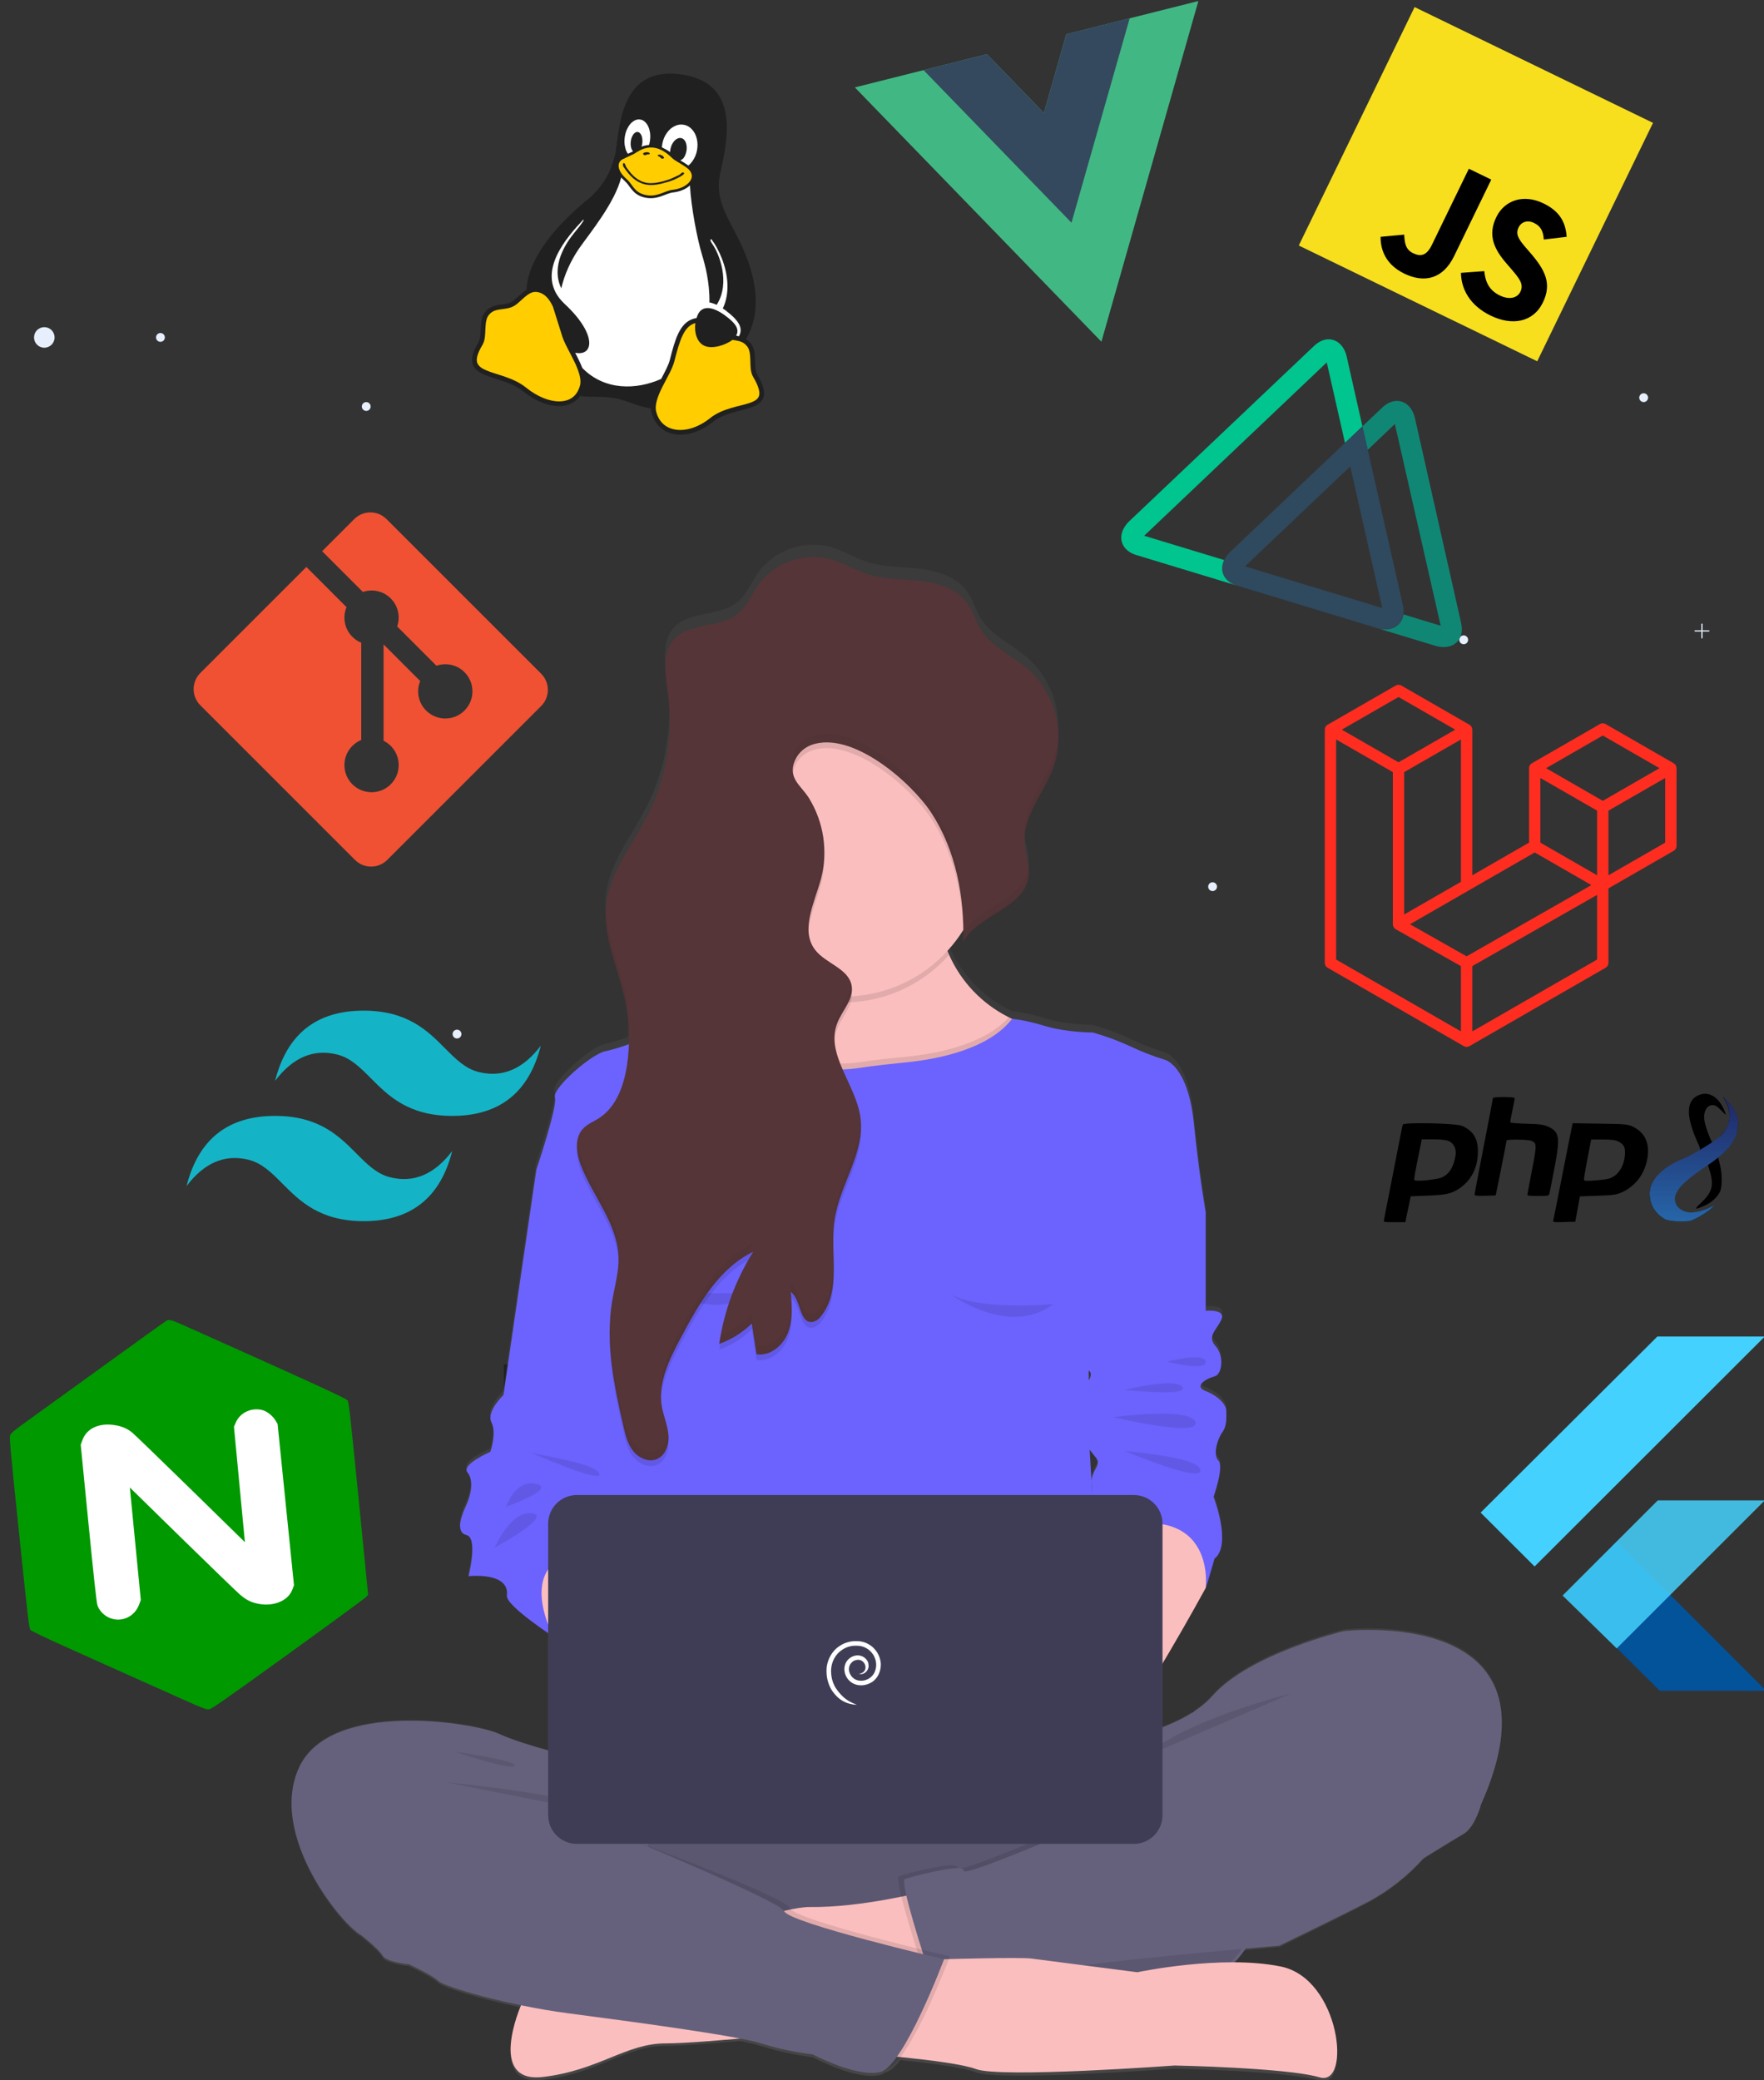 <svg width="747" height="881" viewBox="0 0 747 881" fill="none" xmlns="http://www.w3.org/2000/svg">
<rect x="0" y="0" width="747" height="881" fill="#333333" stroke="none"/>
<g clip-path="url(#clip0)">
<path d="M18.763 147.252C21.168 147.252 23.117 145.303 23.117 142.899C23.117 140.495 21.168 138.546 18.763 138.546C16.359 138.546 14.409 140.495 14.409 142.899C14.409 145.303 16.359 147.252 18.763 147.252Z" fill="#E7EFFD"/>
<path d="M67.945 144.768C68.977 144.768 69.814 143.931 69.814 142.899C69.814 141.867 68.977 141.03 67.945 141.03C66.912 141.03 66.075 141.867 66.075 142.899C66.075 143.931 66.912 144.768 67.945 144.768Z" fill="#E7EFFD"/>
<path d="M155.092 174.021C156.124 174.021 156.961 173.184 156.961 172.152C156.961 171.12 156.124 170.283 155.092 170.283C154.059 170.283 153.222 171.12 153.222 172.152C153.222 173.184 154.059 174.021 155.092 174.021Z" fill="#E7EFFD"/>
<path d="M696.04 170.283C697.072 170.283 697.909 169.447 697.909 168.414C697.909 167.382 697.072 166.545 696.04 166.545C695.007 166.545 694.17 167.382 694.17 168.414C694.17 169.447 695.007 170.283 696.04 170.283Z" fill="#E7EFFD"/>
<path opacity="0.4" d="M537.93 724.733H504.725V747.137H537.93V724.733Z" fill="black"/>
<path opacity="0.4" d="M627.574 724.733H594.368V747.137H627.574V724.733Z" fill="black"/>
<path opacity="0.4" d="M379.403 577.794H213.399V597.819H379.403V577.794Z" fill="black"/>
<path opacity="0.4" d="M379.403 641.687H213.399V661.711H379.403V641.687Z" fill="black"/>
<path d="M130.234 326.311H127.378V323.456H126.867V326.311H124.011V326.822H126.867V329.678H127.378V326.822H130.234V326.311Z" fill="#E7EFFD"/>
<path d="M723.846 266.958H720.99V264.102H720.468V266.958H717.623V267.468H720.468V270.324H720.99V267.468H723.846V266.958Z" fill="#E7EFFD"/>
<path d="M197.887 255.407H195.031V252.552H194.509V255.407H191.664V255.93H194.509V258.774H195.031V255.93H197.887V255.407Z" fill="#E7EFFD"/>
<path d="M193.533 439.795C194.566 439.795 195.403 438.958 195.403 437.926C195.403 436.893 194.566 436.057 193.533 436.057C192.501 436.057 191.664 436.893 191.664 437.926C191.664 438.958 192.501 439.795 193.533 439.795Z" fill="#E7EFFD"/>
<path d="M619.83 272.82C620.862 272.82 621.699 271.983 621.699 270.951C621.699 269.919 620.862 269.082 619.83 269.082C618.797 269.082 617.96 269.919 617.96 270.951C617.96 271.983 618.797 272.82 619.83 272.82Z" fill="#E7EFFD"/>
<path d="M513.491 377.365C514.523 377.365 515.36 376.528 515.36 375.496C515.36 374.464 514.523 373.627 513.491 373.627C512.458 373.627 511.621 374.464 511.621 375.496C511.621 376.528 512.458 377.365 513.491 377.365Z" fill="#E7EFFD"/>
<path d="M569.093 690.071C569.093 690.071 529.257 699.705 513.491 717.733C508.208 723.758 500.371 728.099 492.279 731.199V704.001C501.393 688.701 510.577 671.683 510.577 671.683C510.995 670.847 514.315 659.111 514.315 659.111C521.792 653.237 513.897 632.714 513.897 632.714C513.897 632.714 518.472 619.724 515.975 617.205C513.479 614.686 515.557 607.988 517.636 605.051C519.714 602.114 519.296 598.341 519.296 595.834C519.296 593.326 515.975 589.542 510.577 587.453C505.178 585.363 510.994 582.008 514.315 581.161C517.636 580.314 518.472 572.362 514.733 568.171C510.994 563.981 515.151 561.473 517.218 556.865C519.284 552.256 510.542 553.092 510.542 553.092V510.721C510.542 510.721 508.045 496.896 505.561 472.588C503.076 448.28 493.521 445.773 493.521 445.773C488.403 444.183 483.409 442.22 478.578 439.899C473.493 437.516 468.219 435.555 462.812 434.037C462.812 434.037 451.608 434.037 442.47 431.227C433.333 428.418 428.596 428.221 428.596 428.221L427.098 427.478C415.862 421.766 406.961 412.328 401.916 400.779C401.66 400.198 401.428 399.618 401.196 399.061C403.677 396.342 405.897 393.396 407.825 390.262V390.192C407.825 390.621 407.825 391.051 407.825 391.48C407.825 391.655 407.825 391.84 407.825 392.014C407.825 393.048 407.825 394.081 407.825 395.114V395.218C414.443 383.529 433.647 380.859 435.469 367.509C435.552 366.901 435.595 366.289 435.597 365.675V365.594C435.597 365.153 435.597 364.7 435.597 364.247C435.353 360.521 434.076 356.806 433.832 353.045C433.751 351.967 433.751 350.885 433.832 349.806V349.876C434.691 339.51 442.505 330.49 446.081 320.426C447.043 317.718 447.671 314.904 447.95 312.044V311.963C448.043 311.104 448.101 310.234 448.125 309.363C448.125 309.154 448.125 308.933 448.125 308.724C448.125 308.121 448.125 307.564 448.125 306.914C448.016 301.559 446.811 296.283 444.585 291.411C442.358 286.54 439.157 282.176 435.179 278.589C428.561 272.843 419.819 269.233 415.233 261.722C413.096 258.24 412.051 254.107 409.718 250.741C405.329 244.379 397.271 241.791 389.643 240.874C382.015 239.957 374.178 240.258 366.887 237.867C361.709 236.172 357.018 233.166 351.794 231.657C346.101 230.134 340.079 230.388 334.536 232.387C328.992 234.385 324.193 238.031 320.783 242.835C318.031 246.852 316.231 251.658 312.516 254.792C304.911 261.223 292.012 258.437 285.348 265.843C281.691 269.918 281.273 275.467 281.714 281.131C281.714 281.201 281.714 281.271 281.714 281.34C281.714 281.77 281.795 282.211 281.842 282.652C281.842 282.861 281.842 283.07 281.842 283.267C281.842 283.465 281.842 283.709 281.923 283.929C282.155 285.961 282.445 287.98 282.701 289.931C282.701 290.232 282.77 290.523 282.805 290.824L283.014 292.647C283.014 293.088 283.084 293.529 283.13 293.97C283.177 294.411 283.212 295.131 283.246 295.619C283.281 296.106 283.246 296.478 283.328 296.919C284.072 312.389 280.792 327.787 273.807 341.611C267.526 353.927 258.191 365.28 256.566 379.036C256.313 381.291 256.251 383.562 256.38 385.827C256.38 386.094 256.38 386.361 256.38 386.628C256.38 386.895 256.45 387.441 256.485 387.847C256.519 388.253 256.577 388.787 256.636 389.252C256.636 389.519 256.705 389.786 256.74 390.053C256.821 390.668 256.914 391.283 257.019 391.91L257.088 392.305C258.737 401.684 262.476 410.878 264.461 420.35C265.205 423.844 265.702 427.385 265.947 430.949C265.942 430.972 265.942 430.996 265.947 431.019C266.017 432.179 266.075 433.282 266.11 434.42C266.11 435.952 266.11 437.496 266.11 439.063C262.958 440.274 259.726 441.267 256.438 442.035C250.633 442.871 233.601 457.961 234.843 461.769C236.085 465.577 227.227 491.951 226.983 492.752L213.05 589.101C213.05 589.101 205.655 596.229 207.965 600.837C210.276 605.446 207.512 613.409 207.512 613.409C207.512 613.409 195.02 618.853 197.794 622.208C200.569 625.563 199.304 631.843 197.4 636.034C195.496 640.224 192.372 647.77 197.4 649.023C202.427 650.277 198.259 666.633 198.259 666.633C198.259 666.633 215.779 664.613 214.513 675.015C214.095 678.323 226.762 687.424 232.045 691.069V741.147C224.951 739.162 216.615 736.585 211.297 734.101C200.511 729.075 139.917 719.44 126.635 748.356C113.353 777.272 144.898 815.824 152.781 820.014C152.781 820.014 160.258 825.877 161.919 828.814C163.579 831.75 173.123 832.586 173.123 832.586C173.123 832.586 183.084 837.23 185.569 839.702C187.403 841.56 202.578 846.377 220.562 850.15C220.562 850.15 206.038 883.582 229.734 880.831C253.431 878.079 264.972 866.413 281.679 866.413C288.355 866.413 300.755 865.473 313.236 864.358C316.371 864.913 319.472 865.645 322.524 866.552C329.556 868.763 336.777 870.317 344.096 871.196C344.096 871.196 362.777 881.249 372.739 878.73C373.56 878.498 374.326 878.104 374.991 877.569H375.223C377.035 877.116 379.09 875.247 381.226 872.426C393.684 873.703 407.93 875.514 413.224 877.58C423.546 881.562 497.376 876.048 497.376 876.048C497.376 876.048 545.071 876.988 558.736 881.121C572.401 885.253 567.548 838.924 542.331 833.712C535.599 832.362 528.75 831.686 521.885 831.692C523.632 829.891 525.228 827.95 526.657 825.888C535.736 825.064 541.75 824.553 541.75 824.553C541.75 824.553 565.818 812.817 579.519 805.69C588.266 800.933 596.122 794.696 602.739 787.256C602.739 787.256 614.768 779.71 619.748 776.808C624.729 773.906 627.214 764.236 627.214 764.236C664.959 678.741 569.093 690.071 569.093 690.071ZM461.024 582.833C461.024 581.428 461.024 580.012 461.024 578.607C462.37 579.559 462.173 581.056 461.024 582.821V582.833ZM461.418 612.469C462.429 613.792 463.404 614.999 464.1 615.951C466.782 619.434 461.929 621.059 462.278 626.828C462.359 628.117 462.475 629.916 462.591 631.913C462.08 623.589 461.662 616.741 461.418 612.457V612.469Z" fill="url(#paint0_linear)"/>
<path d="M245.397 744.711C245.397 744.711 222.176 739.314 211.367 734.334C200.558 729.354 139.987 719.811 126.704 748.449C113.422 777.087 144.968 815.244 152.851 819.4C160.734 823.555 237.513 766.686 237.513 766.686L298.073 792.224L309.683 752.593L245.397 744.711Z" fill="#65617D"/>
<path d="M491.895 752.593H313.782C290.165 752.593 271.021 771.735 271.021 795.347V801.534C271.021 825.146 290.165 844.288 313.782 844.288H491.895C515.512 844.288 534.656 825.146 534.656 801.534V795.347C534.656 771.735 515.512 752.593 491.895 752.593Z" fill="#65617D"/>
<path opacity="0.1" d="M534.656 798.434C534.665 807.453 532.007 816.274 527.017 823.787C525.32 826.333 523.375 828.705 521.212 830.868C516.958 835.133 511.904 838.515 506.339 840.82C500.773 843.124 494.808 844.307 488.784 844.299H316.882C304.718 844.299 293.054 839.468 284.453 830.869C275.852 822.27 271.021 810.607 271.021 798.446C271.021 786.285 275.852 774.622 284.453 766.023C293.054 757.424 304.718 752.593 316.882 752.593H488.796C500.957 752.593 512.62 757.422 521.22 766.019C529.82 774.615 534.653 786.275 534.656 798.434V798.434Z" fill="black"/>
<path d="M391.118 801.116C391.118 801.116 364.681 807.907 343.109 807.605C321.537 807.303 220.632 849.221 220.632 849.221C220.632 849.221 206.108 882.328 229.804 879.589C253.501 876.849 265.041 865.357 281.749 865.357C298.456 865.357 351.016 859.553 351.016 859.553L401.59 822.197L391.118 801.116Z" fill="#FBBEBE"/>
<path d="M407.663 488.7L360.246 498.045L357.169 498.66C357.169 498.66 319.68 488.7 318.437 487.864C317.195 487.029 283.165 441.187 283.165 441.187C283.165 441.187 300.372 441.373 313.886 433.584C314.374 433.305 314.85 433.003 315.326 432.713C321.269 429.13 325.783 423.595 328.097 417.053C328.341 416.369 328.55 415.66 328.747 414.918C330.187 409.369 330.28 402.647 328.353 394.51C323.708 375.159 334.39 369.831 348.543 370.295C368.989 370.968 396.819 383.726 396.819 383.726C397.179 390.238 398.66 396.639 401.196 402.647C401.416 403.205 401.66 403.808 401.916 404.342C406.993 415.799 415.895 425.135 427.098 430.751L428.596 431.494C430.105 432.214 431.696 432.899 433.345 433.514C469.499 447.212 407.663 488.7 407.663 488.7Z" fill="#FBBEBE"/>
<path opacity="0.1" d="M401.962 404.342C392.945 414.549 380.713 421.373 367.29 423.684C353.866 425.995 340.056 423.656 328.144 417.053C330.187 411.11 330.57 403.715 328.399 394.51C317.195 347.206 396.9 383.726 396.9 383.726C397.293 390.853 399.009 397.844 401.962 404.342V404.342Z" fill="black"/>
<path d="M416.928 362.32C416.947 373.499 413.808 384.456 407.872 393.93C405.939 397.037 403.72 399.955 401.242 402.648C390.784 414.108 376.259 421.024 360.768 421.917C359.607 421.999 358.365 422.034 357.158 422.034C345.339 422.034 333.785 418.529 323.958 411.964C314.131 405.399 306.471 396.068 301.948 385.15C297.425 374.232 296.242 362.219 298.548 350.629C300.853 339.039 306.545 328.393 314.902 320.037C323.26 311.681 333.907 305.991 345.499 303.685C357.091 301.38 369.107 302.563 380.026 307.085C390.946 311.607 400.279 319.265 406.845 329.091C413.411 338.917 416.916 350.468 416.916 362.285L416.928 362.32Z" fill="#FBBEBE"/>
<path opacity="0.1" d="M407.663 488.7L360.246 498.045L357.169 498.66C357.169 498.66 319.68 488.7 318.437 487.865C317.195 487.029 283.165 441.187 283.165 441.187C283.165 441.187 300.372 441.373 313.886 433.584C314.374 433.305 314.85 433.003 315.326 432.713C319.622 437.357 333.682 450.486 355.776 450.393C358.613 450.394 361.445 450.188 364.252 449.778C370.916 448.756 377.638 448.094 384.349 447.456C397.202 446.109 416.858 442.209 427.18 430.856L428.677 431.599C430.187 432.319 431.777 433.003 433.426 433.619C469.499 447.212 407.663 488.7 407.663 488.7Z" fill="black"/>
<path d="M461.198 609.857C461.604 618.992 468.257 721.889 468.257 721.889H261.164L262.569 657.103L263.73 605.283L264.101 588.277L265.761 529.364L259.759 524.071L227.134 495.329C227.378 494.562 236.225 468.339 234.994 464.648C233.763 460.956 250.772 445.981 256.589 445.146C259.895 444.378 263.146 443.389 266.319 442.186C276.106 438.703 289.168 433.688 290.607 434.478C292.639 435.569 313.004 433.677 313.828 433.595C313.828 433.595 328.852 453.016 355.695 452.9C358.521 452.886 361.343 452.661 364.136 452.227C370.8 451.205 377.522 450.544 384.233 449.847C397.736 448.442 418.727 444.205 428.561 431.506C428.561 431.506 433.31 431.703 442.436 434.478C451.561 437.252 462.777 437.264 462.777 437.264C468.181 438.767 473.455 440.708 478.544 443.068C483.377 445.362 488.371 447.302 493.486 448.872C493.486 448.872 503.03 451.356 505.526 475.42C508.022 499.484 510.542 513.182 510.542 513.182L461.198 555.913C461.198 555.913 460.792 600.686 461.198 609.857Z" fill="#6C63FF"/>
<path d="M227.145 681.643L234.402 693.263L261.582 702.84L280.263 668.781L263.044 657.161L235.447 646.377L219.68 655.501L227.145 681.643Z" fill="#FBBEBE"/>
<path d="M459.12 738.895C459.12 738.895 497.712 735.993 513.491 718.151C529.269 700.309 569.093 690.767 569.093 690.767C569.093 690.767 664.959 679.565 627.144 764.213C627.144 764.213 624.659 773.755 619.679 776.657C614.698 779.559 602.67 787.035 602.67 787.035L455.416 774.173L459.12 738.895Z" fill="#65617D"/>
<path opacity="0.1" d="M534.656 798.435C534.665 807.454 532.007 816.274 527.017 823.787C502.24 825.981 447.37 831.135 435.887 834.339C421.781 838.251 393.231 831.437 390.108 830.671L389.818 830.601C389.818 830.601 384.314 813.909 381.69 803.229C380.529 798.377 379.914 794.766 380.68 794.499C383.176 793.675 406.002 787.442 405.584 791.017C405.166 794.592 474.085 764.248 474.085 764.248L476.198 790.808C483.199 798.818 534.656 786.907 534.656 798.435Z" fill="black"/>
<path d="M605.619 776.239L602.716 787.035C596.086 794.411 588.23 800.584 579.495 805.283C565.795 812.341 541.727 823.961 541.727 823.961C541.727 823.961 453.338 831.425 438.395 835.569C423.453 839.714 392.325 831.831 392.325 831.831C392.325 831.831 380.715 796.565 383.2 795.729C385.684 794.894 408.51 788.683 408.104 792.247C407.697 795.811 476.605 765.478 476.605 765.478L605.619 776.239Z" fill="#65617D"/>
<path d="M359.515 869.269C359.515 869.269 402.96 872.298 413.294 876.234C423.627 880.169 497.445 874.724 497.445 874.724C497.445 874.724 545.14 875.653 558.806 879.739C572.471 883.825 567.618 837.949 542.4 832.807C517.183 827.664 481.644 835.233 481.644 835.233C481.644 835.233 441.542 830.067 436.677 829.429C431.812 828.79 399.779 829.719 399.779 829.719L359.515 869.269Z" fill="#FBBEBE"/>
<path opacity="0.1" d="M188.785 754.752C188.785 754.752 246.209 759.918 262 769.332L188.785 754.752Z" fill="black"/>
<path opacity="0.1" d="M546.963 717.095C546.963 717.095 501.997 728.03 484.372 744.119L546.963 717.095Z" fill="black"/>
<path opacity="0.1" d="M192.129 741.692C193.046 741.994 218.565 745.337 217.95 747.764C217.335 750.19 192.129 741.692 192.129 741.692Z" fill="black"/>
<path opacity="0.1" d="M152.026 805.701L155.347 818.157C155.347 818.157 162.812 823.961 164.473 826.863C166.133 829.765 175.677 830.601 175.677 830.601C175.677 830.601 185.638 835.163 188.135 837.647C190.631 840.132 217.59 848.025 242.912 851.345C268.234 854.665 315.117 860.887 325.078 864.207C332.117 866.39 339.342 867.917 346.662 868.769C346.662 868.769 365.331 878.729 375.293 876.245C385.255 873.761 402.264 828.523 402.264 828.523C402.264 828.523 336.7 813.177 334.622 808.197C332.544 803.217 269.465 779.989 269.465 779.989L232.115 780.871L152.026 805.701Z" fill="black"/>
<path d="M149.53 806.943L152.851 819.399C152.851 819.399 160.328 825.203 161.988 828.105C163.648 831.007 173.192 831.843 173.192 831.843C173.192 831.843 183.154 836.405 185.638 838.901C188.123 841.397 215.105 849.267 240.416 852.587C265.726 855.907 312.632 862.129 322.594 865.449C329.629 867.625 336.851 869.148 344.166 870C344.166 870 362.847 879.948 372.808 877.464C382.77 874.98 399.779 829.742 399.779 829.742C399.779 829.742 334.204 814.396 332.138 809.416C330.071 804.436 237.513 766.685 237.513 766.685L208.488 760.045L149.53 806.943Z" fill="#65617D"/>
<path d="M234.39 491.185L227.134 495.34L213.201 590.773C213.201 590.773 205.806 597.831 208.116 602.381C210.426 606.932 207.663 614.825 207.663 614.825C207.663 614.825 195.171 620.223 197.945 623.543C200.72 626.863 199.455 633.085 197.551 637.229C195.647 641.373 192.523 648.838 197.551 650.091C202.578 651.345 198.41 667.504 198.41 667.504C198.41 667.504 215.93 665.507 214.664 675.792C214.142 679.948 234.471 693.205 234.471 693.205C234.471 693.205 211.367 651.299 263.126 657.103L267.573 633.48C267.573 633.48 272.019 620.177 267.573 616.067C263.126 611.958 268.571 592.212 268.571 592.212L269.546 506.531L234.39 491.185Z" fill="#6C63FF"/>
<path opacity="0.1" d="M223.117 614.431C224.034 615.951 251.98 619.074 253.803 624.031C255.625 628.987 223.117 614.431 223.117 614.431Z" fill="black"/>
<path opacity="0.1" d="M214.304 638.123C214.304 638.123 218.101 626.271 227.076 628.395C236.05 630.519 214.304 638.123 214.304 638.123Z" fill="black"/>
<path opacity="0.1" d="M209.451 655.431C209.451 655.431 216.127 639.632 225.241 640.851C234.355 642.07 209.451 655.431 209.451 655.431Z" fill="black"/>
<path d="M513.491 655.083L510.577 672.496C510.577 672.496 480.703 727.275 475.304 728.1C469.906 728.924 440.473 691.591 440.473 691.591L432.59 655.071L463.624 649.186L477.406 635.569C477.406 635.569 512.237 638.901 513.491 655.083Z" fill="#FBBEBE"/>
<path d="M499.373 505.3L510.576 513.183V555.089C510.576 555.089 519.296 554.253 517.218 558.827C515.139 563.4 510.994 565.873 514.733 570.029C518.471 574.184 517.636 582.055 514.315 582.891C510.994 583.727 505.189 587.035 510.576 589.113C515.964 591.191 519.296 594.917 519.296 597.413C519.296 599.909 519.714 603.635 517.636 606.537C515.557 609.439 513.491 616.079 515.975 618.575C518.46 621.071 513.897 633.921 513.897 633.921C513.897 633.921 521.792 654.259 514.315 660.063C514.315 660.063 510.994 671.671 510.576 672.507C510.576 672.507 515.813 632.122 463.601 649.198C463.601 649.198 462.638 633.805 462.278 628.105C461.918 622.406 466.782 620.734 464.1 617.333C461.418 613.932 454.708 606.119 457.877 604.053C461.047 601.987 459.956 598.249 458.702 595.335C457.448 592.421 453.071 592.433 457.041 588.904C461.012 585.375 463.369 582.067 461.035 580.407C458.702 578.747 454.65 573.337 457.877 570.853C461.105 568.369 461.198 532.267 461.198 532.267C461.198 532.267 474.48 479.158 499.373 505.3Z" fill="#6C63FF"/>
<path opacity="0.1" d="M494.101 576.692C494.101 576.692 510.054 572.362 510.577 576.692C511.099 581.022 494.101 576.692 494.101 576.692Z" fill="black"/>
<path opacity="0.1" d="M476.175 588.614C476.175 588.614 498.049 583.146 500.777 587.395C503.506 591.643 476.175 588.614 476.175 588.614Z" fill="black"/>
<path opacity="0.1" d="M471.31 600.152C471.31 600.152 504.121 595.59 506.246 602.277C508.371 608.963 471.31 600.152 471.31 600.152Z" fill="black"/>
<path opacity="0.1" d="M476.175 614.431C477.394 614.732 507.767 616.857 508.371 622.626C508.974 628.396 476.175 614.431 476.175 614.431Z" fill="black"/>
<path d="M480.134 633.131H244.282C237.569 633.131 232.126 638.573 232.126 645.285V768.717C232.126 775.429 237.569 780.871 244.282 780.871H480.134C486.848 780.871 492.29 775.429 492.29 768.717V645.285C492.29 638.573 486.848 633.131 480.134 633.131Z" fill="#3F3D56"/>
<path opacity="0.1" d="M275.688 542.575C275.688 542.575 300.627 561.636 319.912 547.114C319.912 547.114 287.31 550.074 275.688 542.575Z" fill="black"/>
<path opacity="0.1" d="M401.962 547.706C401.962 547.706 426.889 566.755 446.174 552.233C446.174 552.233 413.584 555.205 401.962 547.706Z" fill="black"/>
<path opacity="0.1" d="M416.928 362.32C416.947 373.499 413.808 384.456 407.872 393.93C407.372 377.295 403.46 360.648 394.404 346.753C386.114 333.984 360.908 311.708 343.585 317.918C341.773 318.582 340.144 319.664 338.828 321.076C337.513 322.488 336.549 324.19 336.015 326.044C334.297 332.568 339.324 335.331 342.552 340.473C348.025 349.384 350.164 359.945 348.589 370.283C348.369 371.675 348.079 373.054 347.719 374.416C344.99 384.654 338.744 396.367 345.187 404.76C349.681 410.564 359.34 412.631 360.652 419.851C360.772 420.533 360.811 421.226 360.769 421.917C360.467 426.804 356.299 431.111 354.476 435.905C352.339 441.559 353.547 447.177 355.764 452.854C358.644 460.26 363.242 467.747 364.356 475.571C365.471 483.395 363.067 490.662 360.234 498.01C357.552 504.975 354.429 511.882 353.384 519.137C351.376 532.928 356.438 548.878 347.753 559.767C346.871 561.084 345.508 562.004 343.957 562.332C338.395 562.912 339.313 552.918 334.866 549.563C335.342 555.367 335.795 561.427 333.705 566.859C331.615 572.292 326.112 576.912 320.353 575.995L318.368 562.959C314.449 566.816 309.733 569.768 304.551 571.607C306.591 557.744 311.503 544.46 318.971 532.603C304.354 539.638 295.832 554.868 288.227 569.193C283.49 578.143 278.579 587.917 280.239 597.912C280.913 601.986 282.666 605.863 283.049 609.961C283.432 614.059 281.946 618.853 278.126 620.409C274.794 621.767 270.905 620.142 268.501 617.425L268.083 616.926C267.851 616.624 267.631 616.311 267.422 615.997C267.007 615.367 266.638 614.708 266.319 614.024C265.28 611.57 264.502 609.014 263.996 606.397L263.741 605.236C259.875 588.277 256.392 570.783 259.225 553.626C260.27 547.311 262.174 541.042 261.941 534.634C261.767 531.021 261.031 527.457 259.759 524.071C256.369 514.575 249.844 505.857 246.128 496.292C246.088 496.227 246.056 496.157 246.035 496.083C244.085 491.022 243.121 484.695 246.732 480.632C248.59 478.531 251.376 477.475 253.698 475.989C260.92 471.288 264.147 462.361 265.483 453.84C266.084 450 266.386 446.119 266.388 442.232C276.176 438.749 289.237 433.735 290.677 434.524C292.709 435.615 313.073 433.723 313.898 433.642C320.098 430.066 325.508 424.808 328.155 417.111C328.399 416.427 328.608 415.718 328.805 414.975C319.51 409.961 311.71 402.573 306.199 393.563C300.689 384.554 297.666 374.246 297.437 363.688C297.208 353.13 299.782 342.7 304.896 333.46C310.011 324.221 317.484 316.501 326.553 311.089C335.622 305.676 345.964 302.764 356.526 302.648C367.087 302.532 377.491 305.217 386.677 310.43C395.863 315.642 403.503 323.196 408.819 332.321C414.135 341.447 416.937 351.818 416.939 362.378L416.928 362.32Z" fill="black"/>
<path d="M347.719 371.932C344.979 382.17 338.744 393.883 345.199 402.288C349.692 408.092 359.352 410.146 360.641 417.378C361.674 423.183 356.554 427.965 354.487 433.421C349.565 446.457 362.406 459.273 364.356 473.075C366.481 488.05 355.567 501.69 353.396 516.653C351.387 530.444 356.45 546.382 347.765 557.282C346.888 558.605 345.523 559.527 343.968 559.848C338.407 560.44 339.324 550.445 334.878 547.079C335.354 552.883 335.806 558.942 333.717 564.375C331.627 569.808 326.123 574.416 320.365 573.511L318.379 560.463C314.462 564.321 309.745 567.273 304.563 569.111C306.603 555.254 311.51 541.974 318.971 530.119C304.354 537.153 295.844 552.384 288.239 566.697C283.49 575.647 278.591 585.433 280.239 595.427C280.913 599.502 282.666 603.367 283.049 607.477C283.432 611.586 281.946 616.357 278.126 617.924C274.643 619.375 270.429 617.448 268.083 614.442C265.738 611.435 264.833 607.605 263.985 603.902C260.014 586.582 256.31 568.705 259.201 551.176C260.246 544.85 262.15 538.581 261.918 532.185C261.419 518.174 251.074 506.647 246.035 493.611C244.073 488.538 243.121 482.223 246.732 478.16C248.59 476.059 251.376 475.002 253.698 473.516C260.908 468.803 264.147 459.888 265.471 451.368C266.897 442.157 266.634 432.763 264.693 423.647C261.779 410.007 255.091 396.681 256.752 382.832C258.377 369.204 267.712 357.967 273.993 345.767C282.074 329.975 285.175 312.105 282.887 294.516C281.807 286.332 279.914 276.859 285.464 270.742C292.128 263.405 305.027 266.168 312.632 259.807C316.347 256.707 318.147 251.936 320.899 247.966C324.337 243.197 329.144 239.584 334.682 237.606C340.219 235.629 346.227 235.38 351.91 236.892C357.135 238.389 361.825 241.361 367.003 243.044C374.295 245.366 382.097 245.111 389.76 246.028C397.422 246.945 405.445 249.51 409.834 255.79C412.156 259.133 413.212 263.208 415.349 266.667C419.935 274.097 428.677 277.672 435.295 283.372C440.97 288.431 445.03 295.049 446.966 302.401C448.903 309.752 448.632 317.511 446.186 324.709C442.238 335.702 433.101 345.43 433.879 357.085C434.192 361.879 436.201 366.58 435.574 371.328C433.739 384.55 414.548 387.185 407.918 398.77C408.452 379.779 404.807 360.219 394.439 344.304C386.149 331.535 360.943 309.247 343.62 315.457C341.81 316.124 340.182 317.207 338.867 318.619C337.552 320.03 336.588 321.73 336.05 323.583C334.332 330.095 339.359 332.87 342.587 338.012C345.677 343.032 347.724 348.622 348.605 354.45C349.487 360.278 349.186 366.223 347.719 371.932Z" fill="#553538"/>
<g opacity="0.2">
<path opacity="0.2" d="M266.319 437.728C266.463 431.763 265.906 425.802 264.658 419.968C262.185 408.359 257.007 396.995 256.531 385.34C255.858 398.318 261.93 410.878 264.658 423.647C265.648 428.279 266.204 432.993 266.319 437.728V437.728Z" fill="black"/>
<path opacity="0.2" d="M315.779 531.93C316.789 530.085 317.834 528.251 318.96 526.463C304.354 533.498 295.832 548.728 288.227 563.052C283.827 571.329 279.311 580.337 279.984 589.554C280.541 581.649 284.431 573.941 288.227 566.779C295.263 553.534 303.088 539.534 315.779 531.93Z" fill="black"/>
<path opacity="0.2" d="M282.979 607.001C282.538 610.136 280.982 613.107 278.126 614.28C274.643 615.719 270.429 613.804 268.095 610.797C265.761 607.791 264.832 603.972 263.985 600.257C261.152 587.883 258.458 575.206 258.18 562.588C257.901 576.437 260.85 590.39 263.985 603.995C264.832 607.698 265.75 611.54 268.095 614.535C270.44 617.53 274.608 619.457 278.126 618.018C281.946 616.451 283.444 611.68 283.061 607.57C282.979 607.373 282.979 607.187 282.979 607.001Z" fill="black"/>
<path opacity="0.2" d="M349.065 359.465C348.93 362.445 348.479 365.402 347.719 368.287C345.698 375.867 341.751 384.272 342.459 391.504C343.016 385.189 346.035 378.317 347.719 371.99C348.795 367.907 349.249 363.684 349.065 359.465Z" fill="black"/>
<path opacity="0.2" d="M283.572 304.07C283.669 299.643 283.428 295.215 282.852 290.825C282.422 287.598 281.876 284.161 281.691 280.807C281.424 285.276 282.236 290.093 282.852 294.563C283.266 297.716 283.506 300.89 283.572 304.07V304.07Z" fill="black"/>
<path opacity="0.2" d="M360.652 417.495C360.652 417.39 360.652 417.309 360.571 417.205C359.689 421.523 356.136 425.47 354.499 429.811C353.527 432.403 353.177 435.186 353.477 437.937C353.618 436.435 353.962 434.959 354.499 433.549C356.554 428.082 361.674 423.253 360.652 417.495Z" fill="black"/>
<path opacity="0.2" d="M261.918 528.54C261.407 514.529 251.074 503.002 246.024 489.966C245.218 487.914 244.672 485.769 244.398 483.581C244.118 487.037 244.676 490.509 246.024 493.704C250.993 506.566 261.047 517.884 261.86 531.582C261.918 530.572 261.953 529.55 261.918 528.54Z" fill="black"/>
<path opacity="0.2" d="M394.438 340.659C386.137 327.89 360.943 305.602 343.62 311.813C341.808 312.479 340.178 313.562 338.862 314.973C337.545 316.384 336.578 318.085 336.039 319.939C335.629 321.36 335.585 322.861 335.911 324.303C335.911 324.094 335.981 323.885 336.039 323.676C336.576 321.822 337.543 320.121 338.86 318.709C340.177 317.297 341.807 316.215 343.62 315.551C360.943 309.34 386.137 331.663 394.438 344.397C403.82 358.815 407.686 376.216 407.941 393.477C408.185 374.962 404.481 356.075 394.438 340.659Z" fill="black"/>
<path opacity="0.2" d="M435.539 367.649C433.716 380.836 414.64 383.494 407.941 395.01C407.941 396.275 407.941 397.552 407.941 398.817C414.559 387.209 433.763 384.597 435.585 371.375C435.748 370.076 435.748 368.762 435.585 367.463C435.576 367.526 435.56 367.588 435.539 367.649V367.649Z" fill="black"/>
<path opacity="0.2" d="M446.151 321.018C442.203 332.023 433.066 341.739 433.844 353.405C433.844 353.568 433.844 353.742 433.844 353.916C434.703 343.643 442.517 334.728 446.093 324.756C447.703 320.201 448.393 315.371 448.125 310.547C447.997 314.117 447.332 317.647 446.151 321.018V321.018Z" fill="black"/>
<path opacity="0.2" d="M347.765 553.661C346.888 554.986 345.524 555.912 343.968 556.238C338.407 556.83 339.324 546.835 334.878 543.469C334.994 544.792 335.098 546.127 335.168 547.462C339.301 551.037 338.535 560.545 343.968 559.964C344.739 559.807 345.471 559.5 346.122 559.06C346.774 558.619 347.332 558.055 347.765 557.399C352.723 551.177 353.199 543.318 353.071 535.157C352.943 541.96 351.956 548.449 347.765 553.661Z" fill="black"/>
<path opacity="0.2" d="M333.705 560.766C331.592 566.21 326.112 570.818 320.341 569.901C319.683 565.56 319.026 561.211 318.368 556.854C314.62 560.531 310.148 563.389 305.236 565.246C304.981 566.57 304.737 567.905 304.54 569.24C309.726 567.402 314.446 564.45 318.368 560.591C319.026 564.948 319.683 569.298 320.341 573.639C326.147 574.545 331.592 569.948 333.705 564.503C335.002 560.711 335.52 556.695 335.226 552.698C335.165 555.452 334.651 558.178 333.705 560.766V560.766Z" fill="black"/>
<path opacity="0.2" d="M353.396 513.032C352.948 516.538 352.781 520.074 352.897 523.607C352.915 521.319 353.082 519.036 353.396 516.77C355.474 502.503 365.471 489.444 364.565 475.293C363.764 488.085 355.288 500.03 353.396 513.032Z" fill="black"/>
</g>
<path d="M361.078 695.05C359.44 695.235 357.782 695.755 356.425 696.514C355.862 696.83 354.856 697.508 354.428 697.871C353.977 698.248 353.183 699.057 352.836 699.497C351.24 701.493 350.234 704.024 350.029 706.529C349.972 707.238 350.002 708.722 350.091 709.515C350.303 711.415 350.866 713.276 351.737 714.948C352.057 715.565 352.292 715.931 352.863 716.682C355.068 719.607 357.62 721.21 360.982 721.784C361.514 721.873 362.597 722 362.825 722C362.886 722 362.666 721.892 362.273 721.734C360.076 720.852 358.638 720 357.204 718.74C355.766 717.476 354.07 715.334 353.353 713.87C352.439 712.012 352.019 710.305 351.938 708.128C351.838 705.392 352.682 702.799 354.347 700.741C355.6 699.188 357.551 697.89 359.451 697.343C359.918 697.208 360.627 697.058 361.136 696.984C361.707 696.907 363.387 696.919 363.97 697.008C365.404 697.223 366.66 697.74 367.763 698.564C368.411 699.046 369.286 699.99 369.76 700.718C370.246 701.462 370.704 702.606 370.909 703.589C371.032 704.179 371.078 705.2 371.009 705.816C370.889 706.857 370.531 707.962 370.057 708.756C368.796 710.856 366.306 712.055 363.865 711.731C362.709 711.577 361.834 711.161 361.028 710.375C359.49 708.868 359.05 706.641 359.96 704.976C360.365 704.24 361.082 703.554 361.734 703.273C362.038 703.142 362.728 702.965 363.087 702.922C363.704 702.853 364.386 702.999 364.933 703.319C365.307 703.539 365.847 704.09 366.067 704.479C366.899 705.959 366.549 707.608 365.23 708.379C364.933 708.556 364.37 708.76 364.058 708.806C363.773 708.849 363.769 708.887 364.047 708.937C364.463 709.014 365.057 708.972 365.461 708.833C366.714 708.402 367.667 707.188 367.805 705.855C367.84 705.504 367.782 704.741 367.694 704.352C367.428 703.2 366.529 702.132 365.307 701.524C363.337 700.537 360.801 701.08 359.124 702.841C358.549 703.446 358.16 704.094 357.898 704.888C357.489 706.113 357.458 707.207 357.786 708.529C358.341 710.745 360.064 712.617 362.212 713.33C364.151 713.977 366.34 713.812 368.287 712.872C369.228 712.417 369.818 712.008 370.485 711.338C371.926 709.901 372.794 707.901 372.971 705.6C373.064 704.464 372.937 703.473 372.543 702.183C371.792 699.724 370.037 697.551 367.79 696.291C366.695 695.674 365.616 695.308 364.297 695.1C363.603 694.992 361.83 694.965 361.078 695.05Z" fill="white"/>
<path d="M451.535 14.506L442.051 47.824L417.939 22.952L362 37.016L466.41 144.714L507.473 0.443L451.535 14.506Z" fill="#41B883"/>
<path d="M451.535 14.506L442.051 47.824L417.939 22.952L391.095 29.701L453.74 94.319L478.379 7.758L451.535 14.506Z" fill="#34495E"/>
<rect x="602.088" y="11.818" width="100.381" height="100.381" transform="rotate(25.904 602.088 11.818)" fill="black"/>
<path fill-rule="evenodd" clip-rule="evenodd" d="M599.035 3L700 52.035L650.965 153L550 103.965L599.035 3ZM635.11 125.125C630.43 122.853 628.97 119.127 628.549 114.819L618.663 115.553C618.776 122.41 622.429 129.373 631.24 133.652C640.252 138.029 649.234 136.608 653.383 128.066C657.231 120.142 654.391 114.408 648.009 107.036L646.131 104.868C642.916 101.128 641.713 99.12 643.095 96.274C644.214 93.971 646.831 93.063 649.61 94.413C652.335 95.736 653.531 97.737 653.742 101.444L663.434 100.288C662.978 93.274 659.661 89.068 653.629 86.138C645.156 82.023 637.103 84.807 633.648 91.923C629.896 99.647 632.67 105.51 638.099 111.752L639.977 113.922C643.385 117.916 645.405 120.321 643.825 123.575C642.507 126.289 639.041 127.035 635.11 125.125ZM598.37 107.209C595.11 105.626 594.84 102.731 594.634 99.363L584.64 100.288C584.578 106.11 587.068 112.178 594.664 115.867C603.072 119.95 611.003 118.275 615.774 108.452L631.504 76.063L622.017 71.455L606.349 103.716C604.046 108.458 601.487 108.723 598.37 107.209Z" fill="#F7DF1E"/>
<g clip-path="url(#clip1)">
<rect x="24.546" y="594.54" width="102.333" height="101.333" transform="rotate(-5.804 24.546 594.54)" fill="white"/>
<path d="M70.549 559.273C70.293 559.4 66.48 562.099 62.111 565.257C57.741 568.416 48.753 574.925 42.134 579.685C24.685 592.281 19.378 596.104 11.639 601.715C5.894 605.851 4.629 606.918 4.289 607.857C3.922 608.866 4.361 613.512 8.058 649.221C11.903 686.054 12.29 689.533 12.898 690.242C13.284 690.739 19.8 693.862 30.504 698.638C39.808 702.818 51.956 708.284 57.466 710.74C62.976 713.195 71.895 717.214 77.299 719.613C85.583 723.327 87.329 724.021 88.457 723.906C89.581 723.759 94.246 720.537 122.09 700.451C139.851 687.623 154.725 676.729 155.142 676.218L155.891 675.338L151.85 634.604C147.952 595.598 147.744 593.877 147.082 592.973C146.424 592.102 128.961 584.127 78.698 561.661C72.767 559.014 71.695 558.688 70.549 559.273ZM48.408 603.506C51.401 603.939 53.535 604.828 55.747 606.479C56.544 607.068 67.656 617.833 80.453 630.336L103.708 653.101L101.392 628.677L99.074 604.219L99.916 602.291C101.767 598.082 106.834 595.858 111.467 597.263C113.196 597.791 115.571 599.728 116.582 601.434L117.546 603.011L121.022 637.202L124.494 671.359L123.807 673.171C121.697 678.78 113.76 681.128 106.409 678.357C104.909 677.773 103.368 676.79 101.681 675.353C100.322 674.185 89.25 663.483 77.084 651.586L54.982 629.943L57.303 653.764L59.624 677.585L58.888 679.569C56.992 684.654 51.554 687.184 46.599 685.241C44.123 684.287 41.99 682.091 41.253 679.787C40.873 678.687 39.701 667.816 37.448 644.994L34.176 611.821L34.913 609.837C36.726 604.928 41.876 602.528 48.408 603.506Z" fill="#009900"/>
</g>
<path fill-rule="evenodd" clip-rule="evenodd" d="M517.774 242.224C517.725 242.003 517.688 241.779 517.667 241.554C517.496 240.053 517.764 238.536 518.437 237.185L484.519 226.892L561.844 153.48L569.566 187.593L576.941 180.558L570.226 150.767C570.045 149.911 568.797 145.256 564.596 143.981C562.698 143.405 559.727 143.402 556.335 146.617L478.025 220.906C477.356 221.551 474.009 224.993 475.005 229.246C475.462 231.18 476.902 233.756 481.385 235.117L524.156 248.095C519.7 246.743 518.223 244.188 517.774 242.224Z" fill="#00C58E"/>
<path fill-rule="evenodd" clip-rule="evenodd" d="M618.681 263.587L599.15 176.931C598.953 176.021 597.724 171.356 593.509 170.077C591.61 169.5 588.645 169.481 585.252 172.697L576.941 180.558L579.192 190.514L590.682 179.552L610.09 264.996L594.304 260.206C594.141 261.472 593.652 262.673 592.887 263.693C592.722 263.92 592.537 264.132 592.335 264.326L592.119 264.555C588.899 267.528 584.251 266.33 583.354 266.058L608.05 273.552C608.961 273.829 613.595 275.022 616.815 272.049C618.257 270.69 619.769 268.128 618.681 263.587Z" fill="#108775"/>
<path d="M592.12 264.555L592.336 264.327C592.538 264.133 592.721 263.92 592.887 263.694C593.653 262.674 594.141 261.472 594.304 260.207C594.466 258.836 594.378 257.449 594.044 256.112L579.222 190.524L576.941 180.558L569.536 187.585L520.78 233.88C519.815 234.838 519.022 235.957 518.438 237.185C517.752 238.527 517.467 240.041 517.623 241.541C517.644 241.766 517.68 241.99 517.73 242.211C518.187 244.144 519.626 246.721 524.11 248.081L583.308 266.045C584.251 266.331 588.899 267.529 592.12 264.555ZM571.788 197.54L585.335 257.485L527.228 239.853L571.788 197.54Z" fill="#2F495E"/>
<path d="M229.172 285.316L163.677 219.829C159.908 216.057 153.791 216.057 150.018 219.829L136.419 233.43L153.669 250.68C157.679 249.326 162.275 250.234 165.471 253.43C168.683 256.645 169.584 261.281 168.196 265.305L184.822 281.931C188.845 280.545 193.486 281.441 196.698 284.658C201.188 289.147 201.188 296.422 196.698 300.912C192.206 305.404 184.933 305.404 180.439 300.912C177.062 297.533 176.227 292.572 177.937 288.411L162.431 272.906L162.43 313.709C163.525 314.251 164.558 314.975 165.47 315.883C169.959 320.372 169.959 327.644 165.47 332.141C160.98 336.629 153.702 336.629 149.217 332.141C144.727 327.645 144.727 320.372 149.217 315.883C150.326 314.775 151.61 313.937 152.98 313.375V272.192C151.609 271.633 150.327 270.801 149.216 269.684C145.815 266.286 144.996 261.295 146.74 257.118L129.735 240.11L84.83 285.014C81.057 288.788 81.057 294.906 84.83 298.678L150.321 364.165C154.092 367.937 160.207 367.937 163.983 364.165L229.171 298.987C232.943 295.213 232.943 289.094 229.171 285.322" fill="#F05133"/>
<path d="M320.678 158.64C320.676 158.639 320.676 158.636 320.676 158.634C319.868 157.25 319.81 154.973 319.742 152.546C319.675 150.121 319.581 147.501 317.998 145.498C317.995 145.493 317.99 145.49 317.988 145.484C317.676 145.08 317.343 144.724 316.999 144.414C316.653 144.103 316.295 143.835 315.928 143.605C320.159 136.295 320.691 128.274 319.431 120.678C317.888 111.352 313.669 102.649 310.325 96.605C306.66 89.447 303.041 82.626 304.876 73.994C307.678 60.822 313.913 36.604 290.616 31.883C289.67 31.691 288.673 31.531 287.626 31.407C261.164 28.256 262.554 57.075 260.319 66.18C258.49 72.801 256.06 77.82 250.105 83.453C243.364 88.81 233.596 97.713 227.779 107.857C225.034 112.643 223.166 117.71 222.922 122.812C222.644 122.975 222.376 123.152 222.115 123.334C220.175 124.715 218.579 126.538 216.985 127.66C215.509 128.637 213.665 128.749 211.601 129.049C209.537 129.35 207.219 129.94 205.442 132.137C205.442 132.137 205.442 132.139 205.44 132.138C205.437 132.141 205.435 132.146 205.431 132.148C204.601 133.15 204.161 134.323 203.914 135.552C203.685 136.689 203.621 137.874 203.569 139.018C203.459 141.396 203.379 143.651 202.605 145.033C200.247 148.881 199.472 151.712 200.126 154.012C200.782 156.318 202.807 157.683 205.2 158.707C209.988 160.75 216.808 161.855 221.572 165.747L222.205 164.976L221.577 165.748C226.688 169.874 232.263 172.095 237.091 171.972C240.594 171.885 243.712 170.444 245.723 167.666C249.338 168.375 253.608 167.647 260.027 168.576C264.404 169.097 269.408 172.052 275.666 172.953C275.693 173.655 275.798 174.346 275.995 175.023C275.997 175.029 275.999 175.036 276.001 175.042C277.438 180.307 281.454 183.392 286.282 183.974C291.113 184.557 296.732 182.779 301.798 178.753L301.174 177.974L301.804 178.746C306.649 174.819 313.509 174.168 318.319 172.453C320.722 171.595 322.785 170.331 323.393 168.013C323.997 165.696 323.146 162.792 320.678 158.64Z" fill="#202020"/>
<path d="M321.458 167.507C321.084 168.937 319.817 169.801 317.641 170.576C313.293 172.128 306.008 172.775 300.551 177.193C295.826 180.95 290.677 182.499 286.517 181.997C282.359 181.495 279.167 179.091 277.921 174.505L277.92 174.495L277.918 174.483C277.117 171.772 278.433 168.014 280.342 164.154C282.252 160.294 284.659 156.419 285.554 153.058L285.555 153.049C286.653 148.732 287.666 144.972 288.991 142.18C290.319 139.387 291.876 137.632 294.152 136.926C294.257 136.894 294.363 136.862 294.467 136.835C293.938 140.658 295.04 144.89 298.187 146.389C301.624 148.072 307.477 146.022 310.195 143.935C310.639 144.006 311.074 144.07 311.494 144.144C313.442 144.487 315.042 144.926 316.413 146.707L316.417 146.712L316.422 146.718C317.481 148.052 317.678 150.211 317.745 152.597C317.812 154.985 317.731 157.553 318.955 159.642L318.955 159.643L318.956 159.648C321.315 163.613 321.834 166.076 321.458 167.507Z" fill="#FFCD00"/>
<path d="M245.579 163.367L245.576 163.376L245.573 163.389C244.3 167.902 241.205 169.876 237.04 169.982C232.878 170.088 227.662 168.098 222.838 164.205C222.836 164.205 222.835 164.202 222.833 164.202C217.503 159.853 210.347 158.74 205.986 156.876C203.806 155.944 202.463 154.933 202.049 153.473C201.635 152.011 202.084 149.698 204.324 146.052L204.334 146.036L204.343 146.02C205.503 143.961 205.458 141.443 205.565 139.111C205.673 136.78 205.917 134.687 206.98 133.41L206.99 133.397C208.365 131.691 209.958 131.301 211.892 131.02C213.83 130.737 216.073 130.661 218.103 129.31L218.116 129.303L218.126 129.297C220.02 127.967 221.609 126.142 223.277 124.956C224.685 123.954 226.01 123.37 227.762 123.71C227.782 123.716 227.8 123.72 227.821 123.722C228.127 123.785 228.447 123.877 228.78 124C231.032 124.817 232.73 126.841 234.15 129.87L237.722 141.232L237.723 141.238L237.725 141.242C238.595 144.662 241.069 148.728 243.045 152.767C245.023 156.804 246.39 160.733 245.579 163.367Z" fill="#FFCD00"/>
<path d="M292.843 73.657C292.568 72.683 291.813 71.657 290.372 70.698L290.369 70.697L290.364 70.693C287.376 68.64 285.977 68.255 284.391 66.706C281.804 64.205 279.484 63.044 277.443 62.642C276.374 62.431 275.382 62.428 274.468 62.55C271.812 62.903 269.805 64.348 268.576 65.116L268.573 65.118C268.573 65.119 268.572 65.118 268.571 65.121C268.329 65.272 268.032 65.394 267.306 65.73C266.575 66.065 265.478 66.572 263.896 67.324C262.489 67.992 261.852 69.102 261.996 70.581C262.136 72.059 263.161 73.939 265.347 75.825L265.35 75.829L265.355 75.832C266.704 77.036 267.507 78.456 268.513 79.658C269.017 80.259 269.562 80.815 270.257 81.292C270.952 81.769 271.795 82.167 272.893 82.455C275.469 83.131 277.545 82.737 279.433 82.111C281.325 81.487 283 80.595 284.757 80.394L284.761 80.392L284.764 80.392C288.357 80.019 291.195 78.384 292.354 76.521C292.935 75.589 293.116 74.631 292.843 73.657Z" fill="#FFCD00"/>
<path d="M283.265 76.906C280.294 77.763 276.811 78.826 273.469 78.153C270.127 77.481 267.798 75.411 266.202 73.529C265.402 72.588 264.782 71.688 264.31 71.029C263.462 70.033 263.806 68.944 264.213 69.06C264.891 69.287 264.812 70.219 265.167 70.714C265.648 71.385 266.246 72.249 267 73.14C268.51 74.919 270.626 76.78 273.624 77.383C276.616 77.985 280.461 76.937 282.833 76.174C284.176 75.741 285.957 74.84 287.396 74.174C288.497 73.665 288.632 72.812 289.406 73.064C290.179 73.316 289.423 74.042 288.12 74.784C286.815 75.525 284.822 76.457 283.265 76.906Z" fill="#202020"/>
<path d="M312.937 142.409C312.566 142.32 312.198 142.248 311.838 142.185C311.806 142.179 311.774 142.172 311.739 142.165C313.248 139.445 311.636 136.889 306.686 133.338C301.538 129.728 296.99 129.067 295.22 133.937C295.119 134.19 295.026 134.45 294.941 134.716C294.489 134.779 294.028 134.878 293.556 135.024C290.615 135.937 288.639 138.269 287.186 141.327C285.736 144.38 284.721 148.22 283.622 152.546L283.622 152.55C283.044 154.718 281.538 157.508 279.987 160.472C269.415 165.188 256.007 165.455 246.6 155.846C246.097 154.533 245.481 153.209 244.838 151.895C244.428 151.056 244 150.22 243.577 149.392C244.693 149.619 245.681 149.627 246.52 149.435C247.563 149.194 248.373 148.636 248.885 147.812C249.908 146.164 249.746 143.517 248.197 140.218C246.648 136.92 243.697 132.957 239.055 128.655L239.055 128.653C235.65 125.459 234.073 122.065 233.699 118.652C233.327 115.236 234.167 111.793 235.643 108.525C238.472 102.249 243.629 96.63 246.906 93.112C247.667 92.759 246.961 94.066 243.203 98.582C239.819 102.721 233.083 112.487 237.682 122.097C239.044 116.192 241.686 110.422 245.214 105.237C250.274 98.076 260.293 85.907 263.057 75.157C263.313 75.434 264.198 76.329 264.601 76.68C264.602 76.681 264.602 76.681 264.604 76.682C265.781 77.733 266.553 79.081 267.641 80.383C268.734 81.686 270.177 82.914 272.605 83.55C272.837 83.611 273.067 83.665 273.291 83.71C275.824 84.219 277.962 83.793 279.795 83.186C281.787 82.527 283.441 81.687 284.883 81.52C284.884 81.518 284.887 81.519 284.888 81.519C287.927 81.204 290.516 80.083 292.179 78.505C292.644 87.682 295.273 101.33 297.356 108.151C298.465 111.769 300.581 119.412 300.416 128.074C301.383 128.239 302.415 128.591 303.489 129.109C309.519 119.654 304.41 107.137 301.676 103.387C300.586 101.805 300.639 101.205 301.306 101.367C304.295 105.306 307.774 112.714 308.047 120.343C308.17 123.822 307.637 127.346 306.095 130.62C306.474 130.873 306.86 131.146 307.248 131.435C312.994 135.806 314.806 138.968 312.937 142.409Z" fill="white"/>
<path d="M295.166 63.661C294.832 65.393 294.235 66.806 293.275 68.177C292.728 68.959 292.151 69.592 291.508 70.111C291.349 69.992 291.183 69.875 291.01 69.76C290.41 69.349 289.878 69.002 289.398 68.702C288.917 68.402 288.538 68.188 288.15 67.96C288.526 67.656 289.209 67.345 289.54 66.85C290.041 66.103 290.365 65.341 290.588 64.399C290.595 64.361 290.614 64.331 290.622 64.287C290.825 63.382 290.86 62.581 290.754 61.733C290.643 60.841 290.41 60.17 289.997 59.567C289.584 58.965 289.117 58.636 288.505 58.492C288.476 58.484 288.449 58.478 288.42 58.472C287.842 58.358 287.299 58.456 286.694 58.784C286.057 59.128 285.535 59.628 285.036 60.37C284.537 61.111 284.212 61.88 283.987 62.827C283.974 62.863 283.968 62.895 283.96 62.934C283.842 63.456 283.781 63.943 283.768 64.425C282.702 63.599 281.275 62.866 280.279 62.407C280.31 61.944 280.37 61.473 280.457 60.983L280.483 60.852C280.812 59.123 281.393 57.701 282.361 56.333C283.329 54.964 284.369 54.049 285.705 53.403C287.042 52.759 288.264 52.585 289.617 52.843L289.68 52.856C291.001 53.121 292.052 53.736 293.044 54.809C294.05 55.899 294.686 57.136 295.07 58.765C295.448 60.355 295.485 61.84 295.179 63.532C295.17 63.576 295.162 63.614 295.166 63.661Z" fill="white"/>
<path d="M274.858 61.368C274.674 61.383 274.495 61.401 274.317 61.425C273.305 61.561 272.483 61.768 271.66 62.102C271.832 61.615 271.944 61.11 272.003 60.53C272.004 60.499 272.01 60.473 272.016 60.443C272.091 59.675 272.058 59.011 271.92 58.32C271.769 57.6 271.545 57.068 271.2 56.623C270.888 56.221 270.56 55.998 270.164 55.923C270.124 55.915 270.083 55.908 270.042 55.903C269.59 55.852 269.179 55.994 268.744 56.347C268.311 56.699 267.978 57.178 267.672 57.84C267.368 58.502 267.187 59.175 267.098 59.972C267.092 60.003 267.095 60.03 267.088 60.062C267.011 60.836 267.037 61.498 267.18 62.19C267.326 62.902 267.556 63.435 267.902 63.879C267.96 63.954 268.018 64.022 268.076 64.084C267.576 64.331 267.237 64.51 266.827 64.698C266.564 64.818 266.253 64.962 265.89 65.132C265.33 64.348 264.954 63.432 264.699 62.268C264.395 60.895 264.351 59.572 264.562 58.062L264.564 58.05C264.782 56.542 265.187 55.289 265.865 54.045C266.544 52.801 267.287 51.953 268.245 51.325C269.203 50.695 270.087 50.459 271.068 50.604C271.144 50.616 271.218 50.629 271.293 50.644C272.17 50.823 272.896 51.272 273.578 52.081C274.316 52.96 274.801 53.99 275.105 55.365C275.41 56.741 275.452 58.064 275.235 59.572L275.233 59.584C275.147 60.218 275.023 60.807 274.858 61.368Z" fill="white"/>
<path d="M278.552 65.823C278.592 66.202 279.179 66.258 279.477 66.496C279.739 66.705 279.907 67.08 280.233 67.155C280.544 67.228 281.056 67.209 281.158 66.907C281.295 66.508 280.748 66.128 280.393 65.901C279.936 65.609 279.319 65.383 278.802 65.547C278.683 65.585 278.539 65.7 278.552 65.823Z" fill="#202020"/>
<path d="M275.154 65.139C274.971 65.473 274.407 65.297 274.04 65.402C273.718 65.493 273.418 65.774 273.087 65.717C272.773 65.664 272.309 65.448 272.331 65.131C272.359 64.71 273.011 64.571 273.426 64.499C273.961 64.406 274.616 64.436 275.03 64.788C275.124 64.869 275.213 65.03 275.154 65.139Z" fill="#202020"/>
<path fill-rule="evenodd" clip-rule="evenodd" d="M709.878 324.692C709.933 324.896 709.961 325.107 709.962 325.319V358.235C709.962 358.657 709.85 359.072 709.639 359.438C709.427 359.803 709.122 360.106 708.756 360.317L681.129 376.223V407.75C681.129 408.608 680.673 409.4 679.929 409.832L622.26 443.03C622.128 443.105 621.984 443.153 621.84 443.204C621.786 443.222 621.735 443.255 621.678 443.27C621.275 443.376 620.851 443.376 620.448 443.27C620.382 443.252 620.322 443.216 620.259 443.192C620.127 443.144 619.989 443.102 619.863 443.03L562.206 409.832C561.84 409.621 561.535 409.318 561.324 408.952C561.112 408.587 561 408.172 561 407.75V309.002C561 308.786 561.03 308.576 561.084 308.372C561.102 308.303 561.144 308.24 561.168 308.171C561.213 308.045 561.255 307.916 561.321 307.799C561.366 307.721 561.432 307.658 561.486 307.586C561.555 307.49 561.618 307.391 561.699 307.307C561.768 307.238 561.858 307.187 561.936 307.127C562.023 307.055 562.101 306.977 562.2 306.92H562.203L591.033 290.321C591.398 290.111 591.812 290 592.233 290C592.654 290 593.068 290.111 593.433 290.321L622.263 306.92H622.269C622.365 306.98 622.446 307.055 622.533 307.124C622.611 307.184 622.698 307.238 622.767 307.304C622.851 307.391 622.911 307.49 622.983 307.586C623.034 307.658 623.103 307.721 623.145 307.799C623.214 307.919 623.253 308.045 623.301 308.171C623.325 308.24 623.367 308.303 623.385 308.375C623.44 308.579 623.468 308.79 623.469 309.002V370.679L647.493 356.846V325.316C647.493 325.106 647.523 324.893 647.577 324.692C647.598 324.62 647.637 324.557 647.661 324.488C647.709 324.362 647.751 324.233 647.817 324.116C647.862 324.038 647.928 323.975 647.979 323.903C648.051 323.807 648.111 323.708 648.195 323.624C648.264 323.555 648.351 323.504 648.429 323.444C648.519 323.372 648.597 323.294 648.693 323.237H648.696L677.529 306.638C677.894 306.427 678.308 306.317 678.729 306.317C679.15 306.317 679.564 306.427 679.929 306.638L708.759 323.237C708.861 323.297 708.939 323.372 709.029 323.441C709.104 323.501 709.191 323.555 709.26 323.621C709.344 323.708 709.404 323.807 709.476 323.903C709.53 323.975 709.596 324.038 709.638 324.116C709.707 324.233 709.746 324.362 709.794 324.488C709.821 324.557 709.86 324.62 709.878 324.692V324.692ZM705.156 356.846V329.474L695.067 335.282L681.129 343.307V370.679L705.159 356.846H705.156ZM676.326 406.361V378.971L662.616 386.801L623.466 409.145V436.793L676.326 406.361ZM565.806 313.157V406.361L618.66 436.79V409.148L591.048 393.521L591.039 393.515L591.027 393.509C590.934 393.455 590.856 393.377 590.769 393.311C590.694 393.251 590.607 393.203 590.541 393.137L590.535 393.128C590.457 393.053 590.403 392.96 590.337 392.876C590.277 392.795 590.205 392.726 590.157 392.642L590.154 392.633C590.1 392.543 590.067 392.435 590.028 392.333C589.989 392.243 589.938 392.159 589.914 392.063V392.06C589.884 391.946 589.878 391.826 589.866 391.709C589.854 391.619 589.83 391.529 589.83 391.439V391.433V326.99L575.895 318.962L565.806 313.16V313.157ZM592.236 295.175L568.215 309.002L592.23 322.829L616.248 308.999L592.23 295.175H592.236ZM604.728 381.467L618.663 373.445V313.157L608.574 318.965L594.636 326.99V387.278L604.728 381.467ZM678.729 311.492L654.711 325.319L678.729 339.146L702.744 325.316L678.729 311.492V311.492ZM676.326 343.307L662.388 335.282L652.299 329.474V356.846L666.234 364.868L676.326 370.679V343.307ZM621.06 404.99L656.289 384.878L673.899 374.828L649.899 361.01L622.266 376.919L597.081 391.418L621.06 404.99V404.99Z" fill="#FF2D20"/>
<path d="M154 428C134 428 121.5 437.906 116.5 457.717C124 447.811 132.75 444.097 142.75 446.573C148.456 447.987 152.533 452.087 157.047 456.625C164.4 464.018 172.911 472.575 191.5 472.575C211.5 472.575 224 462.67 229 442.858C221.5 452.764 212.75 456.479 202.75 454.002C197.044 452.588 192.967 448.488 188.453 443.951C181.1 436.557 172.589 428 154 428ZM116.5 472.575C96.5 472.575 84 482.481 79 502.292C86.5 492.387 95.25 488.672 105.25 491.149C110.956 492.563 115.033 496.663 119.547 501.2C126.9 508.594 135.411 517.151 154 517.151C174 517.151 186.5 507.245 191.5 487.434C184 497.34 175.25 501.054 165.25 498.578C159.544 497.164 155.467 493.064 150.953 488.526C143.6 481.133 135.089 472.575 116.5 472.575Z" fill="#14B4C6"/>
<g clip-path="url(#clip2)">
<path d="M718.95 463.951C713.97 466.378 713.921 472.832 718.95 483.946C720.61 487.683 720.903 487.343 713.53 490.546C705.328 494.137 702.008 496.758 699.567 501.465C697.565 505.251 698.737 511.074 702.106 514.132C704.791 516.656 706.548 517.238 711.285 517.238C715.288 517.238 716.02 517.092 718.852 515.685C720.61 514.812 723.002 513.258 724.223 512.142L726.42 510.201L723.002 511.754C716.948 514.52 712.212 514.083 710.064 510.541C707.476 506.367 710.161 502.145 719.487 495.739L723.198 493.166L723.979 495.739C725.883 502.096 725.102 504.863 720.268 509.473C717.241 512.336 717.485 512.482 722.026 510.492C724.858 509.231 727.494 506.755 728.422 504.523C729.349 502.436 729.301 496.709 728.324 493.118L727.592 490.206L730.57 487.149C737.405 480.015 737.796 473.026 731.693 466.62L729.593 464.339L730.814 466.669C733.646 471.813 732.767 477.103 728.275 481.422C726.81 482.83 725.492 483.994 725.297 483.994C724.76 483.994 722.319 477.54 721.83 474.919C721.098 471.085 722.661 467.979 725.297 467.979C726.322 467.979 727.25 468.61 728.91 470.26C730.961 472.395 731.058 472.493 730.57 471.134C728.08 464.533 723.539 461.719 718.95 463.951Z" fill="black"/>
<path d="M632.219 464.972C632.219 465.216 630.472 474.33 628.336 485.297C626.2 496.263 624.453 505.524 624.453 505.865C624.453 506.401 625.423 506.499 628.918 506.401L633.384 506.255L635.714 494.801C636.928 488.514 637.996 483.201 637.996 482.957C638.044 482.47 646.976 482.518 648.433 483.103C650.811 483.981 650.86 484.761 648.724 495.63C647.656 501.186 646.782 505.914 646.782 506.109C646.782 506.352 648.821 506.499 651.345 506.499C655.666 506.499 655.908 506.45 656.151 505.378C656.297 504.793 657.219 500.114 658.19 495.045C660.763 481.592 660.471 479.35 655.52 477.108C653.724 476.28 652.074 476.036 646.442 475.89C642.608 475.792 639.501 475.5 639.501 475.305C639.501 475.11 639.938 472.77 640.472 470.187C641.006 467.604 641.443 465.264 641.443 465.021C641.443 464.777 639.355 464.582 636.831 464.582C634.307 464.582 632.219 464.777 632.219 464.972Z" fill="black"/>
<path d="M594.023 476.265C593.876 476.606 592.122 485.572 590.075 496.145C588.028 506.719 586.225 515.879 586.078 516.512C585.835 517.584 585.883 517.584 590.465 517.584H595.144L595.68 514.807C596.021 513.248 596.508 510.763 596.85 509.301L597.386 506.621L604.696 506.329C612.543 506.036 614.785 505.5 618.197 503.161C622.875 499.897 625.458 495.073 625.8 488.934C626.141 482.599 624.24 479.091 619.171 476.801C616.735 475.68 594.364 475.193 594.023 476.265ZM613.518 483.233C615.614 484.11 616.832 486.595 616.393 489.226C615.516 494.342 613.762 497.217 610.545 498.63C608.303 499.605 599.433 500.482 598.945 499.751C598.702 499.361 599.189 496.584 601.577 485.036L602.064 482.502H606.938C610.106 482.502 612.397 482.746 613.518 483.233Z" fill="black"/>
<path d="M665.724 476.836C665.578 477.468 663.772 486.473 661.722 496.938C659.672 507.354 657.914 516.311 657.768 516.797C657.524 517.576 657.866 517.673 662.259 517.527L667.091 517.381L668.068 512.027L669.043 506.673L676.61 506.381C683.395 506.137 684.469 505.991 686.958 504.872C692.718 502.195 696.624 496.938 697.648 490.318C698.673 483.991 696.477 479.464 691.254 477.03C689.252 476.106 688.032 476.008 677.537 475.862L666.017 475.667L665.724 476.836ZM685.396 483.455C687.739 484.624 688.423 486.132 688.081 489.345C687.593 494.261 685.152 497.863 681.54 499.08C680.661 499.372 677.83 499.761 675.341 499.907C671.192 500.199 670.752 500.15 670.752 499.372C670.752 498.934 671.436 494.942 672.266 490.562L673.827 482.579H678.758C682.468 482.579 684.127 482.774 685.396 483.455Z" fill="black"/>
<path d="M730.994 466.813C733.484 471.286 732.654 476.343 729.382 480.282C727.429 482.713 716.199 489.34 713.269 490.494C702.771 494.627 698.133 500.705 698.621 506.297C698.865 510.673 701.16 514.271 705.457 516.508C707.166 516.995 708.24 517.238 711.561 517.238C715.564 517.238 715.808 517.189 718.64 515.779C720.398 514.904 723.035 513.25 724.255 512.132L726.452 510.187L722.791 511.889C716.687 514.32 712.781 513.834 710.243 510.77C707.46 506.297 710.438 502.066 722.058 494.14C732.067 487.819 735.974 482.032 735.974 476.149C736.218 472.745 734.753 469.779 731.823 466.667L729.626 464.235L730.994 466.813Z" fill="url(#paint1_linear)"/>
</g>
<path fill-rule="evenodd" clip-rule="evenodd" d="M702.812 716L662.264 675.614L684.674 652.754L747.89 716H702.812Z" fill="#02539A"/>
<path fill-rule="evenodd" clip-rule="evenodd" d="M661.706 675.698L702.016 635.403H747.332L684.622 698.089L661.706 675.698Z" fill="#45D1FD" fill-opacity="0.85"/>
<path fill-rule="evenodd" clip-rule="evenodd" d="M627 640.575L649.854 663.388L747.332 566H701.851L627 640.575Z" fill="#45D1FD"/>
</g>
<defs>
<linearGradient id="paint0_linear" x1="379.751" y1="881.179" x2="379.751" y2="230.612" gradientUnits="userSpaceOnUse">
<stop stop-color="#808080" stop-opacity="0.25"/>
<stop offset="0.54" stop-color="#808080" stop-opacity="0.12"/>
<stop offset="1" stop-color="#808080" stop-opacity="0.1"/>
</linearGradient>
<linearGradient id="paint1_linear" x1="717.493" y1="517.481" x2="717.493" y2="464.478" gradientUnits="userSpaceOnUse">
<stop stop-color="#2666A9"/>
<stop offset="1" stop-color="#202664"/>
</linearGradient>
<clipPath id="clip0">
<rect width="747" height="881" fill="white"/>
</clipPath>
<clipPath id="clip1">
<rect width="150" height="170.667" fill="white" transform="translate(-3 564.17) rotate(-5.804)"/>
</clipPath>
<clipPath id="clip2">
<rect width="150" height="65.039" fill="white" transform="translate(586 458)"/>
</clipPath>
</defs>
</svg>
